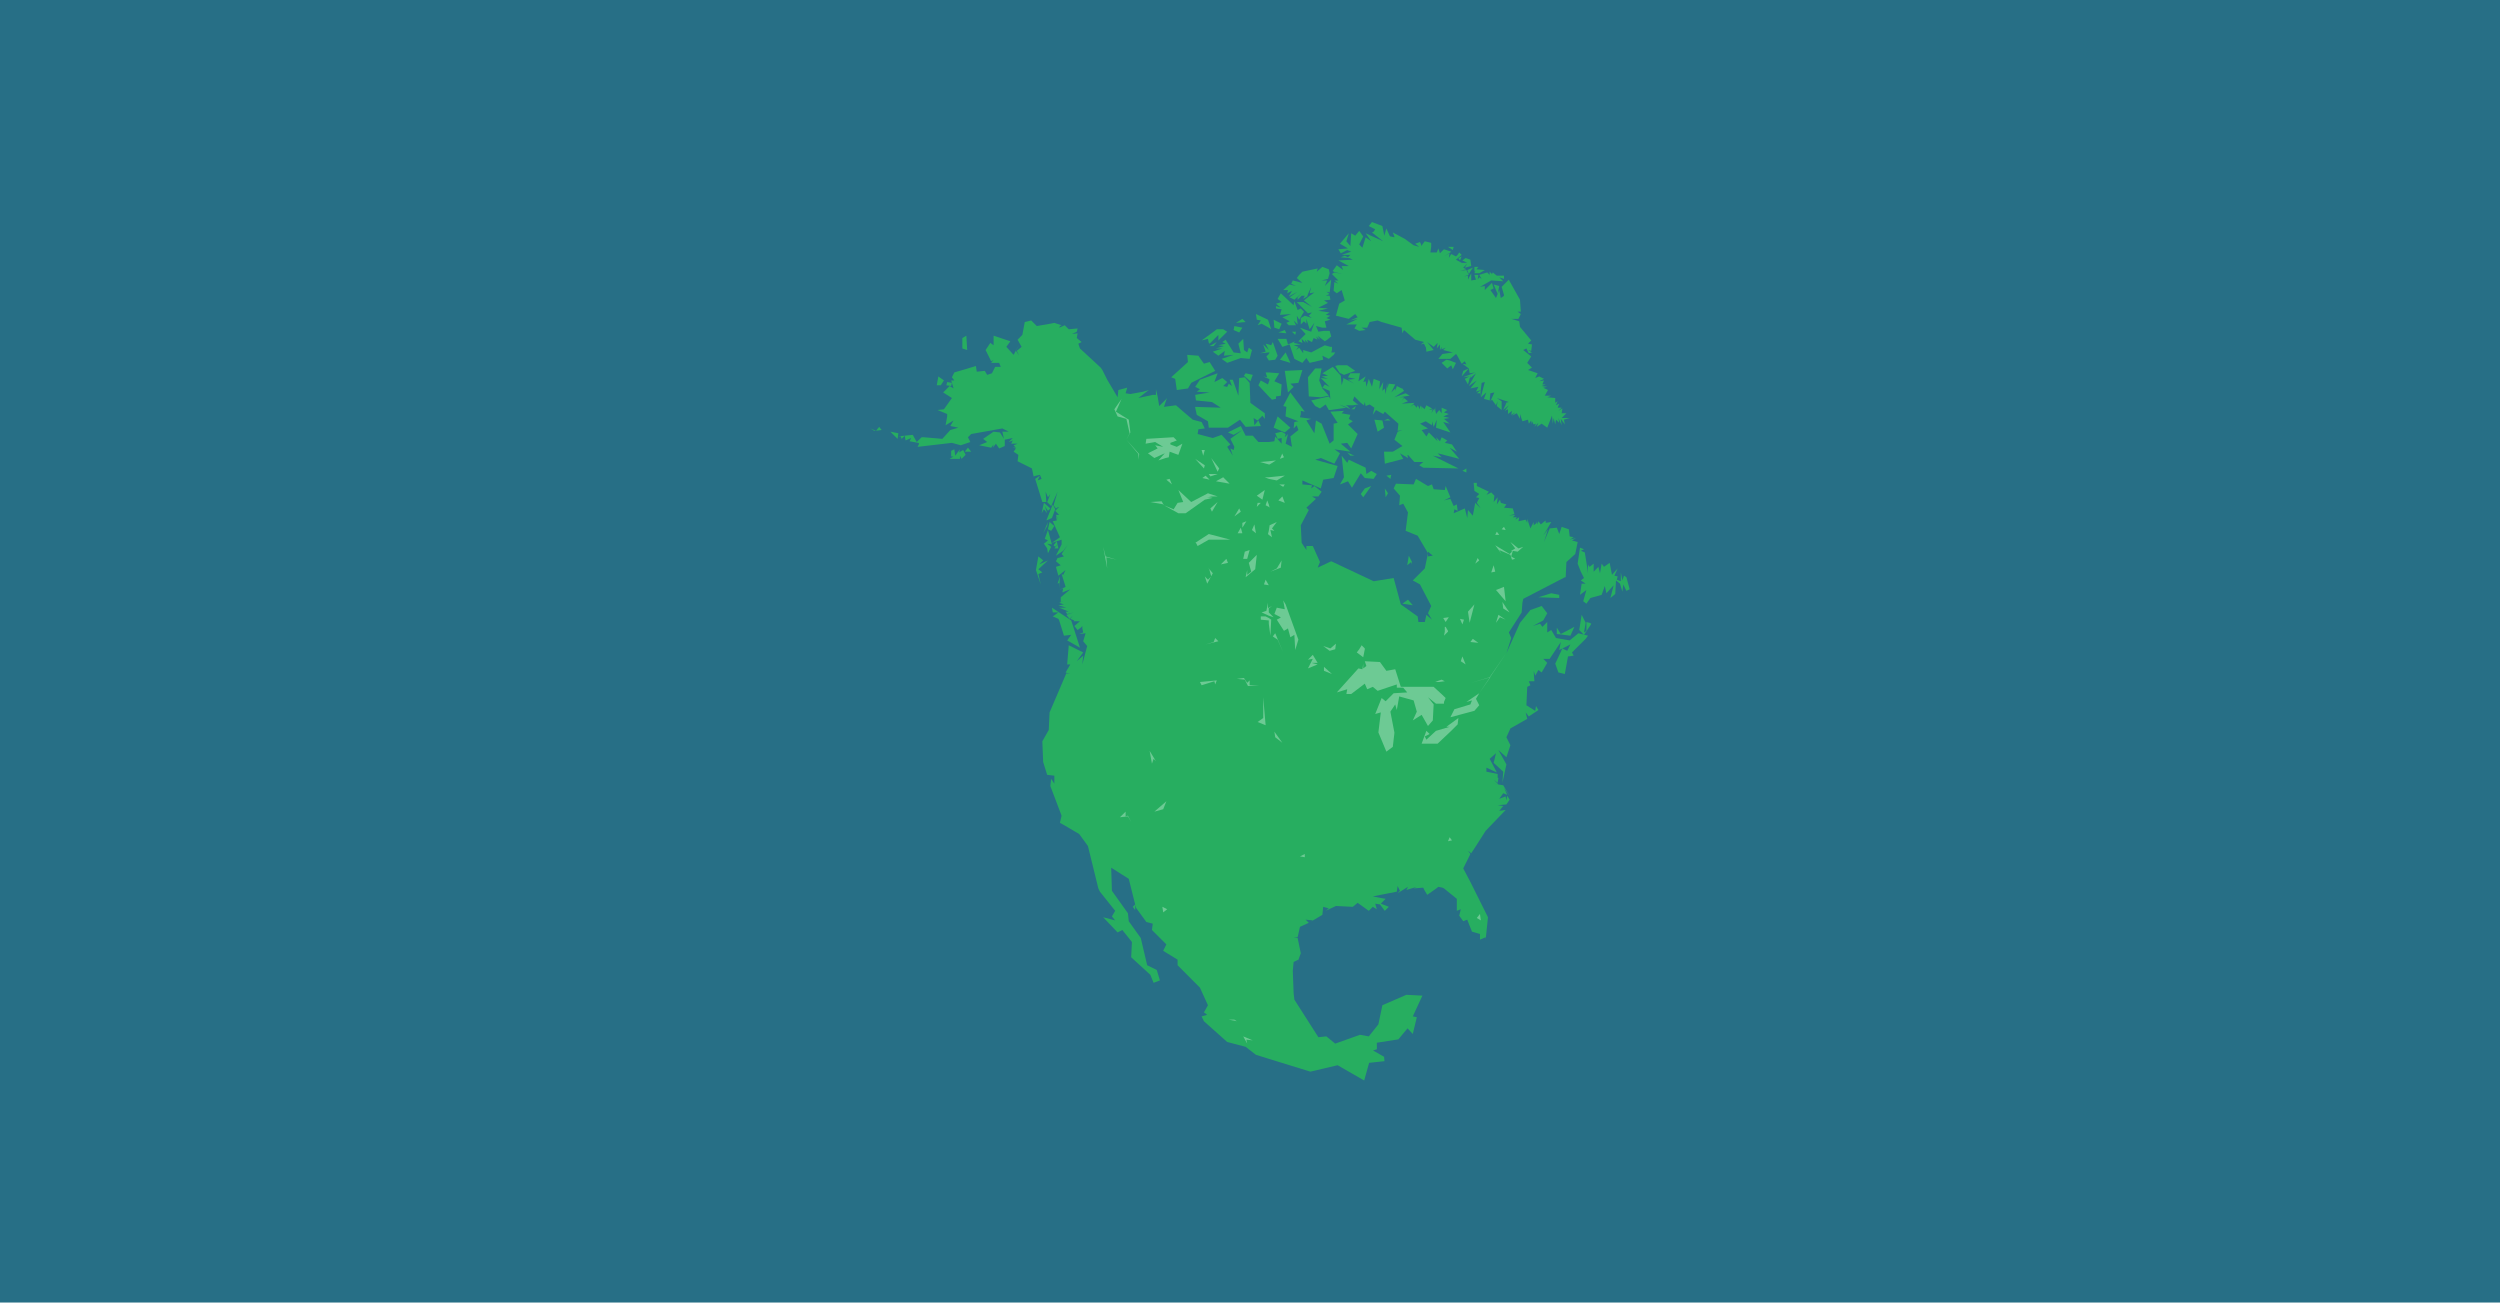 <svg width="1261" height="657" fill="none" xmlns="http://www.w3.org/2000/svg"><path fill="#276F86" d="M0 0h1261v657H0z"/><g clip-path="url(#clip0)"><path d="M709.965 518.698l2.653 2.833 2.017-8.448-2.017-.42 4.835-10.465-8.072-.421-12.106 5.254-2.019 9.667-4.833 6.052-4.456-.799-12.486 4.455-4.456-3.656-4.034.42-12.108-18.955-.377-3.236-.421-11.306.421-4.455 2.396-1.177-.8 2.396 2.018-5.632-1.597-7.691-2.017-.379h2.017l1.177-5.253 4.456-2.018-1.598-1.597 3.616.378-1.22.799 6.054-3.615.421-4.034 2.816.798-1.598 1.219 5.213-2.438 8.492.421 2.437-2.018 5.634 4.035 2.018-2.017 2.017 1.218-.798-2.815 2.396.378 2.439 3.236 2.017-2.017-4.036-1.597 2.438-2.438-2.438-.42-4.035-.799 12.106-2.396.421-2.858 1.177 2.438-1.177 1.219 5.212-3.236-.799 1.597 5.254-1.597-1.596.798 4.835-.378.798 1.597 1.219 2.017 4.035-2.815 1.598-1.219 2.017.42.8.378 6.473 5.254v6.052l2.018-.799-.799 3.237 2.018 2.816 2.017-.799 2.396 6.052 4.037 1.177v2.858l2.858-1.219v1.219l1.176-11.306-8.869-17.778-3.615-6.851 3.615-7.271-1.219-1.597 1.64 1.219 2.396-3.657 4.876-7.649 10.088-10.507-3.236.42 2.017-2.438-2.816-.378 4.414-.42 1.64-2.396-1.219-2.017-.421 2.396-.379-2.018-3.236 1.219 2.017-2.816 2.019.799-1.64-3.615 3.236 4.833-3.615-6.052-5.254-.798 2.817.378-2.396-2.396 2.017 1.597.379-2.437-.379-.168v-1.85l-5.675-1.176v-2.018l5.254 2.396-3.615-6.851 3.196-2.816-1.177 4.833 4.833 4.456-.42 5.631 2.018-9.288-4.035-7.271 4.035 3.656 2.017-6.052-2.017-4.034 2.017-4.456 8.492-4.833-.798-3.236 1.597 2.017 4.834-3.236-1.219-2.017-.379 2.437-4.456-2.816.421-9.288 1.598-.799-.799-2.017h2.817l-.379-5.254.798 2.438 1.598-2.858 1.64 1.219 2.816-4.833-2.017-2.018h3.236l5.633-8.49-.798 4.035 1.598-.798 4.035-2.018-1.598 3.236-2.437-1.218-3.616 7.691 1.597 4.413 3.236.798 1.598-8.868 2.858-.378-.84-1.639 6.894-6.851 1.177-1.597-1.975-.504 3.194-4.75.421-.798-.799-.42-1.639-.421v4.455l-1.22.799.841-4.833-2.017-4.035-1.22 7.649 2.271 2.312-2.69-.673-4.415 3.615-6.894-1.219-2.396-4.035-2.018 1.219v-5.254l-2.438 2.438-1.22-1.597-3.614 1.177 5.255-2.816 2.017-3.615-2.816-3.656-5.675 2.017-5.255 6.473-6.852 15.34 2.438-7.691-1.219-2.816 6.473-10.087.379-4.833.421-2.018 20.975-10.885h.421l.379-7.692 4.456-4.034 1.219-6.053-2.859-.798 2.019-1.219-3.196.841 2.017-1.219-2.017-.42-.42-3.615-3.615-1.219-1.219 3.615-1.219-3.195-3.616.379-2.858 6.85 2.018-6.43-2.396 3.236 4.035-6.892-2.816.42v-1.219l-2.439 2.017-1.219-1.597-.378 1.597-.42-1.597-.085.883-1.513 1.135v-1.639l-.42.84-1.219 2.396-1.598-4.834v2.018l-.798-1.597-3.657.798.419-2.017-2.017 1.219.799-1.219h-2.018l1.219-1.219-3.237.42 2.817-.84-.799-2.816-4.456-.379 1.219-1.639-2.816-.798-.421-1.597-1.598 2.395.421-3.614-2.017 2.396.377-3.195-1.596-1.639-2.439 1.219 1.219-1.597-6.053-2.858v-1.597h-1.598l.379 4.035 2.438 1.597-1.639 1.639 1.639.378-1.219 2.438 2.017 2.816-2.815-2.816-1.22 6.472-2.438-2.858-.379 4.035-1.219-4.833-5.633 2.437.379-2.017 1.639.799-.42-3.237-1.598.799-1.639-3.615-3.236.799 3.236-1.597-2.396-5.674-.421 2.017-5.632-.378-.841-2.438-2.017.799-6.054-3.615-1.177 2.816-8.912-.378-1.177 2.396 3.195 3.656-.379 4.834 2.018-.799 2.396 4.413-1.177 9.289 6.053 2.437 5.214 8.868v-.798l2.437 2.017-2.437.378v-1.597l-1.598 7.65-6.054 6.052 3.615 2.017 5.675 10.886-1.638 3.656 2.017 3.237-2.817-2.438-.798 3.614h-3.237l-.379-2.816-8.492-6.052-3.614-13.323-10.09 1.639-21.396-10.087-6.852 3.236 1.177-2.858-3.615-8.069h-3.237v2.017l-2.396-3.614-.421-8.868 4.036-7.692-1.219-1.177 4.834-4.455-2.017-1.218h3.237l1.638-2.396-3.656-2.858-1.598 1.219.379-1.597-4.835-.421v-2.017l9.291 4.035 1.219-4.413 5.254-.841 2.018-6.052-11.308-3.194 2.817-.841 6.852 2.858 2.815-5.253-2.815-2.018 8.071 1.219-4.835-4.035 3.237-.42 2.018 2.816 3.236-7.271-4.875-4.834 2.438-1.597-2.019-1.218.8-2.018-4.415-.798 1.178-1.219-6.853.42 3.658 5.632-2.018.42v8.448l-2.017 1.639-4.037-10.087-2.858-1.639-.798 6.473-4.036-6.473 2.438-.798-5.675-.799.42-1.639v-1.597l2.019.42-7.273-9.709-3.616 6.851 1.598.42-.378 4.035v.799l6.432 2.437-2.019.379-.377 3.236 1.596-1.597.8 2.395-4.036 3.237.798 5.253-3.194-1.597 1.176-4.875-1.597 1.639.421-1.639-2.018-1.177-3.236.799 1.219 2.816 2.017-.421v2.858l-3.236-3.656-.421 2.437-2.818.379h-5.254l-2.815-3.195h-3.616l-2.438-4.875-6.473 3.236 2.858 1.219 4.413-2.438-6.054 4.456 2.019 4.034-.378 1.597-1.641-.798 1.22 3.656-2.816-4.455 1.596-1.219-4.413-4.833-4.456 1.597-7.65-2.017.377-2.396 3.238-.42-1.598-3.236-4.456-1.177-5.254-4.455-3.238-2.816-6.052.798 1.219-3.614.42-.841-.798.841-3.237 3.194-.8-4.833-.84-3.615v2.816h-1.598l-7.272 1.597 3.658-2.816 1.596-1.219-2.815.841-6.475 1.177-2.396-.378.8-2.816-4.456 1.176-.379 3.657-5.255-8.868-2.438-4.875-.799-1.177-10.508-9.709-.8-2.396 1.64-.84-2.438-2.018.419-2.395-2.858.378 2.439-1.177.419-1.639-4.455.42-2.018-2.017-2.816 1.219.378-.841.84-.378-3.656-1.219-2.017.42-6.854 1.177-2.815-2.816-3.237.799-1.219 6.472-2.396 2.438 2.017 3.614-2.438 2.018 1.219 2.438-1.639-2.438 1.639-3.236-2.816 5.253-3.658-4.035 2.018-2.816-8.45-2.815v4.833l-1.639-1.219-2.396 3.615 2.816 5.673 1.219-.798-1.219 1.597h4.036l.798 2.017h-2.815l-1.64 3.237-2.397.798-1.219-2.017-4.035.42-.421-2.858-10.887 3.236-1.219 2.438 1.219 1.597h-1.597l.378 1.219.841 2.816-2.018-1.219-3.236 3.236 4.413 2.816-4.036 5.674-3.194.378 4.834 2.018v1.219l-.799 4.455 4.036-2.438-1.64 2.816 4.036.841-4.036 1.176-4.035 4.456-9.291-.799h-1.176l-2.439 2.396-2.017-3.615-4.037.42.421 2.396 2.817-1.219-.799 1.639 4.415.799.419.42-.798 1.597 17.319-2.017 4.456 1.219 4.835-1.639-1.22-2.396 1.639-1.639 15.723-2.816 3.237 1.639h-3.237l.798 3.615-2.017-3.237-3.196-.378-5.254 3.615 2.017 1.597-4.034 1.639 6.052 1.219 1.219-1.64-.419 1.64 1.596-2.018 1.64 2.396 2.816-1.219v-3.194l4.036-.841-2.017 2.018 2.017-.799-.798 1.639h3.237l-2.018.799 1.177 1.219h-1.598l1.598.378-1.177 1.639 2.396 1.597-.378 3.236 7.23 3.615.841 4.035 1.177-.379 2.017-.42.841 2.017-2.018.799 1.177-2.396-2.396 1.597 3.615 11.685h2.018l-.379-5.212 1.178 2.816 1.22-1.639-1.598 4.035 2.017 2.017 3.237-7.229-2.018 6.851 1.177 1.597 2.018-1.219-2.396 2.438 2.018 2.017h-1.64l1.219 2.438-1.219-2.018.421 2.396-2.019.42 3.616 8.07-4.035 2.816 2.438-.799 2.437-.798v2.395l-2.858 5.674 3.658-2.437 2.396-3.237-3.196 4.834 1.178 1.218-3.195.799-.841 1.639 2.439 2.018-2.439.798 1.219 4.455 3.658-2.858-1.219 2.438 2.017 1.219-2.817-1.639 2.019 6.472-3.237 1.597 2.018-.798-.421 2.017 4.036-1.597-4.834 4.035v2.395l2.017-.798-2.816 1.219 2.396.798-2.817.42 4.035 1.219h-3.614l4.834 2.018h-1.597l.798 1.177 3.237-.799-3.658 1.219 1.641 2.017 1.597-1.597-1.219 1.597 1.975.799-.336.42h3.196l-2.817 2.396 1.638 2.017 1.598-1.177.798-.84v1.219l.421 2.017-2.017.799 3.237-.379-1.22 4.035 2.018 2.396-2.439 9.288.421-4.413-3.236 2.816 3.236-4.455-7.272-3.615-.799 9.667h1.598l-2.396 4.035 2.396.798-2.019-.378-8.448 19.754-.421 8.868-3.237 5.674.421 10.465 2.018 6.473 3.615.42v4.035l-1.598-2.438-.419 3.614 5.673 14.963-.84 3.614 2.859 1.597 6.852 4.035 4.414 6.052 5.254 21.393.799 1.639 7.693 9.667-1.64 2.816 1.64 2.017-6.054-1.597 7.273 7.65 2.396-1.219 4.835 6.052-.379 7.691 9.669 8.868 1.639 4.035 3.194-1.219-1.596-5.253-4.835-2.396-3.237-13.743-6.053-8.448-.421-4.035-8.071-11.306-.378-11.684 8.87 5.632 2.017 8.069 1.219 4.834-.042.042-1.177 1.177 1.219 1.597v-2.69l.379 1.513 5.254 7.229 3.237.841-.42 3.194 7.273 7.271-1.598 3.236 7.272 4.455v2.816l11.267 11.306 4.035 8.868-2.018 3.614 1.64 1.219-2.817.799 1.177 2.438 11.729 10.465 9.29 2.437 5.212 4.035 6.473 2.018 20.977 6.472 13.747-3.236L688.092 545l2.489-8.907 7.736-.838-.17-2.205-5.583-3.168 1.942-.663-.034-3.269 10.858-1.702 4.635-5.55z" fill="#27AE60"/><path d="M533.037 273.013l-1.598 2.018.799.798 1.177-1.135-.378-1.681z" fill="#27AE60"/><path d="M533.415 274.694l-1.597 1.934h2.018l-.421-1.934zM456.36 219.763l-3.446.378h1.428l.421 1.219 1.597-1.597zM452.914 220.141l.209-1.597-4.035-.799 2.017 2.017 1.639 1.598.17-1.219zM480.155 193.116l-2.396-.42-.421 1.639 2.438.378.379-1.597zM487.426 169.328l-2.018 1.176v5.254l2.439.799-.421-7.229zM473.302 189.88l-.8 4.455h2.019l1.596-2.438-2.815-2.017zM443.456 215.308l-1.556 1.933 2.775-.336-1.219-1.597zM441.901 217.241h-.253l.169.084.084-.084zM441.648 217.241L439 216.106l2.017 1.219.631-.084zM488.225 225.814l-1.598 2.018h3.237l-1.639-2.018zM481.373 226.613l-1.598.799v2.816h1.219l-2.017 1.219h5.211v-1.597l.841 1.597 2.019-2.018-1.22-2.437-2.018 1.218.378-1.597-2.396 3.237-.419-3.237zM532.237 232.245l-1.639 3.657v-2.858l1.639-.799zM539.09 243.551l-1.219 5.632-2.396.42 2.817-3.615-2.817-.84 2.396.42 1.219-2.017zM526.562 253.638l-1.177 5.253 1.177-2.017 1.64 2.017-1.219-3.656 1.597 2.437 1.22-1.218-3.238-2.816zM531.018 254.437l-3.237 8.069 2.817-1.219 1.639-4.413-1.219-2.437zM528.582 263.305l-2.396 5.674 2.017-3.657.379-2.017zM529.423 263.305l-.841 3.656 1.639.799 1.598-2.438-2.396-2.017zM528.581 267.339l-1.598 4.455 1.598.799-2.019 1.639 1.641 2.396.378 2.437 1.639-3.236-2.017-1.597 2.396.378-2.018-7.271zM523.747 280.663l-1.22 6.85 2.439 7.271-1.219-5.253 2.017-.799-2.017-1.597 4.834-4.455-4.415 2.017 2.019-2.017-2.438-2.017zM534.634 290.75l-1.177 3.656.8-.42v2.816l.377-6.052zM540.688 290.75l4.455.42 4.456 3.236-2.858.378-2.396-3.614-3.657 1.597 2.858-1.597-2.858-.42zM530.6 306.51l.419 2.396h2.817l-2.817 2.017 2.817 1.219.421.799 2.396 7.691 3.657-.42-2.018 2.816 6.433 3.656-3.616-11.306-.799-2.437-9.71-6.431zM692.021 112l-1.596 2.017 3.236 1.64-.799 1.218-.841.379 5.675 4.455-8.869-4.035 2.815 4.035-2.815-2.018-1.64 5.254-1.597-1.639 2.018-4.035-2.018-2.816-2.019 2.438-2.017-1.219-.42 6.43-2.019-2.395 1.22-4.035-4.456 5.254 4.036 2.395h-.379l-4.456.42 1.22 2.018 3.236-1.639 2.018.84-4.835 1.597h4.415l-1.219 1.219-1.598-.798-2.017.798 4.371.379 1.682.84-7.273.378 5.255 2.816h-3.616l.8 2.018-3.237-2.396-2.019 2.816.421.42 4.414 1.177-4.035-.798-1.219.798 3.236 3.236h-2.017l2.017 1.64-2.017-.841-.379 4.455 1.598 1.219 2.437-1.639 1.598 5.253-2.816 1.639-1.64 6.053 6.474 1.597 3.236-2.438 1.219 1.639-3.656 1.597 3.656-.798-5.675 2.816h5.256l-1.219 2.017 2.438 1.219 3.237-.42-2.018-1.177h2.816l1.219-2.858 4.036-.799 2.018.799 10.089 2.858.378 2.816.798-1.639 5.675 4.875 4.414 1.177-1.597 1.219 1.597-.379 1.01 1.976.209 2.059 3.658-.84-3.237-4.035 3.237 2.438 2.017-2.018-.419 2.816 1.596-2.017v2.816l.841-1.597v1.218l2.019-.798-1.22 1.177 4.835 1.218-5.256.799-2.017 2.438h6.054l2.815-2.438.421.42 2.439 4.455 1.596-1.218.8 1.597-2.019-.379 3.238 2.396.42 2.438 2.817-.421-6.054 2.438 3.237-.42-2.439 1.219 1.598 2.816 1.219-4.413v1.176l2.817-2.395-3.615 6.43 4.035-2.816-3.237 4.035 4.035-.799-1.218 2.438 2.437-.84.421-3.615 1.598-.42-2.019 7.691 2.817-2.438-1.219 3.237 2.858.798.379-3.614 2.017-.421-2.017 4.455.799-.798 2.018 2.816.841-2.018-.421 2.396 2.438 2.018v-4.414l-2.438-1.639 6.053 2.018-3.236.84 2.017-.42-1.598 3.615 2.817-2.396-2.017 2.816 1.598-.799v2.396l2.017-1.597-.379 2.017 2.018-1.219-1.639 1.64 2.439-1.219 1.596 2.816v-2.438l1.219 3.656 2.817-.798.42 2.017 1.219-1.639v2.018l.379-1.598.84 1.598 1.177-.379-.798 1.597 2.017-2.017-.798 2.017 2.439-1.597 2.815 2.018 2.396-6.052.421 4.034.42-2.858.8 3.237.377-2.396 1.64 1.597-.421-2.438 1.64 3.657-.421-3.236 2.018 2.816-.42-2.396 2.858-.841h-4.035l2.396-2.395h-2.396l.379-2.438-2.019 1.219 1.64-1.597h-2.017l.798-2.018-1.64.799.842-2.018-1.219.799v-2.438l-4.037-.378 2.018-.798h-3.237l1.598-2.858-2.396-1.177 2.017-.421-2.815-.42 2.017-.798h-1.64l.799-2.018-2.396.421 2.396-1.219-2.396-1.219-2.018.798 1.219-2.395-4.876-1.639 2.018-1.177-2.018-2.018-.378-.42 2.017-3.236-4.035-3.236 1.597-.799 1.219 2.438 1.598-.421-2.018-1.218 1.639.42.379-3.236-2.018-.379 1.639-1.639-5.675-6.85-.379-2.816-4.035-1.219h3.616l1.219-2.438-1.598-1.177h1.598l-.421-6.052-5.212-9.288-.421-.799-3.615 3.615 1.177 4.034v.421l-.379.378-1.218.798-.799-4.034-.756 1.849.756-3.867-2.816-.798 2.018 4.791v.042l-.841 2.017-2.817-4.034 1.64-.799-.841-2.816-3.615 3.615v-2.018l-2.438.421 5.675-3.237 6.052.421-2.017-2.018 2.396.799v-1.597h-3.615l-2.018-1.639-.42.798-1.178-1.177v1.597l-1.219-1.218-4.035 1.218 1.219 2.018-1.219-.799-.798 1.219.377-2.438h-2.017l.799 2.438-2.396.378v-3.614l-1.64 3.236v-2.017l-2.017.378 2.438-.799-1.219-2.437-3.237.42 3.237-.799-1.598-.798 2.017-2.017-1.219 2.017 3.238-.841-.421-3.194-2.396-.84-1.64 1.218 2.438 1.219h-2.815l-2.86-1.597 2.439-2.017.421-.421-1.219-1.218-.8 1.218-.841.799-2.396-1.219-1.219 2.018.421-2.396-2.858 1.597 3.237-2.017.419-.379-3.656-1.219-.379.379-1.64 1.639-.798-2.438-.798 2.018h-3.237l.42-2.816v-2.018l-3.237-.798-1.219 1.597-.379.798-.42-1.176-.42-.841-1.177.42-1.22.421 2.018 1.597-2.816-.799-4.456-3.236-6.053-3.236.798 2.017v.42l-2.018-.42-.378-.378-1.639-3.657-.798 2.816v.841l-.421-.841-.799-4.035-5.255-2.017z" fill="#27AE60"/><path d="M746.922 196.731l-2.018 1.639h1.598v2.017l.42-3.656zM740.869 185.845l-2.817 1.219-.798 2.816 3.615-4.035zM730.359 124.525l2.439 1.597.419-1.597h-2.858zM737.254 129.358l-1.641.799.8 1.219.841-2.018zM667.01 134.612l-2.817 2.437.42-1.639-7.692 1.639-1.598 1.598-1.219 1.597 2.817 2.437-4.835-1.218-.798 1.639 2.396 1.176-3.195-.798-3.237 2.816h2.396l-.379 1.639 2.396-1.219-1.596 2.816 4.456-2.396-4.036 2.816 2.396 1.219 4.036-3.656-2.396 2.437v1.219l2.017-2.017h1.598l-.799 1.597 2.018-1.219.378-1.219 1.64-3.614-.8 3.236 2.398-.42-2.817 2.017-2.439 2.017 4.036 3.237-4.414-2.438h-3.237l5.633 5.674 2.018-.42-1.597 1.639 1.597 1.177-3.615-1.177-2.019 1.177v3.236l1.598-1.597 1.219 1.219v-2.438l1.639 5.254 2.398-3.237-1.598 4.455-5.675-2.017 2.858 3.194-3.656 3.657 2.017.798-.379-2.017 2.018 2.017-.42-1.597 1.597 1.597-.378-1.597 2.396 1.177.841-2.017 2.017.84-.84-1.639 2.017 1.639-1.177-2.017 3.616 2.816 1.219-.799 2.017-1.639-.798-2.816h-2.859l-2.816.42-1.219-2.858 3.237.841h2.017l-.798-3.236 2.815-.799-2.017-.84 2.017-1.177-2.396-.42 2.019-1.219-5.675-.799 4.835-1.219-4.835-.378 4.835-2.438-2.019-1.219 3.236-.378-.377-2.017h-2.019l2.019-.841-1.64-1.177 1.64.379.798-6.431-3.236 3.194 1.219-2.815h-2.817l3.196-.799.84-2.816-.421-2.017-3.236-1.219zM743.686 134.612v2.437l.589-.714-.589 1.513h2.438l2.817-1.639-4.247-.378 1.009-1.219h-2.017zM742.887 135.032l-2.817 1.177.8 2.017 2.017-3.194z" fill="#27AE60"/><path d="M646.032 147.935l-1.596 2.816 2.017 1.597-2.859.841 2.438 2.017-2.438-.84v1.218l2.859.421-.84 2.816 5.675-.421-4.456 1.639 3.656 2.018-1.639.798 1.219 1.219h3.616l-1.177-2.437 2.017 2.017-.421-4.413 1.22 2.017 2.396-4.035-1.598-1.639-1.597.799-1.64-4.413-.377 2.017-6.475-6.052zM633.506 158.4l.421 2.858 2.017.379-1.598 2.437 2.019-.798 3.614 2.017 1.219.799-1.219-3.657-.419-1.177-6.054-2.858zM626.655 160.838l-3.237 2.017 4.877-.42-1.64-1.597zM642.418 161.258l.379 4.035 2.438.799 1.219-2.816-4.036-2.018zM622.619 164.453l-.379 2.017 2.816 1.219 1.598-2.396-4.035-.84zM613.748 166.092l-1.597 1.219-6.053 4.413 3.194-.799.421 2.018.42.42 4.414-4.455v2.816l4.456-4.413-2.018-1.219h-3.237zM648.051 166.47l-3.237 1.219 4.037.42-.8-1.639zM651.666 167.311l1.64 1.597.379-1.597h-2.019zM627.075 170.925l-2.439 2.437 1.219 4.834-3.615-.42-4.036-6.431-1.639 1.177 1.639.84-3.657.799 2.816.378-4.035 1.219h3.237l-4.835 1.639 2.817 2.018 3.237-2.438-.421 2.438 4.877-.421-6.054 2.018 2.817 2.017 6.852-2.438 4.456.421 1.177-4.455-1.598-1.177-.798 2.396-1.64-1.219-.377-5.632zM644.436 170.925l2.396 4.035 3.656-1.219 2.396 7.271 4.036 2.017 2.018-2.438 1.639 2.438 6.853-1.597-.421-2.017 3.237 1.597 2.438-2.018.798-1.218H671.465l.378-1.219v-1.597h-.799l-2.816-.799-6.852 3.615-4.036-1.219v1.639l-2.018-2.816-1.638 1.177 1.219-1.597-2.396-.799 3.614-.42-3.614-.799.798-.798-3.658 1.597-.798-2.816h-4.413zM613.748 172.522l-3.615 2.017h2.019l1.596-2.017zM641.998 172.522l-.799 1.639-1.22-.42-1.596-.378 1.596 3.194-2.815-2.816 1.219 3.656-2.86.799 4.456-.42h.421l-.421.798-1.218 1.219 1.218 2.017 3.238-.378 1.22-2.017-2.439-6.893zM648.471 177.776l-2.858 3.656 5.254 1.598-2.396-5.254zM598.825 178.995l.379 3.614-8.45 7.691 2.019.799.798 5.632 5.633-.799 1.64-2.816.798-.42 11.308-5.632-2.817-4.455-2.858.841-1.177-1.639-1.64-2.396-5.633-.42zM729.561 181.432l-2.397 1.597.8.799 2.017 2.017 2.018-1.597.799 2.017 1.597-3.236-3.195-1.219-1.639-.378zM674.702 184.248l-1.22.378 2.396 3.657h.421l1.598.798 5.674-2.017-4.035-2.816h-4.834zM663.394 185.845l-3.658 4.455.421 9.667 6.054.42 4.035-.798-3.237-3.657-1.598-4.035 1.22-6.052h-3.237zM656.922 186.644l-8.871.42 1.598 10.886 2.859-2.816-1.64-1.597 4.036-.421 2.018-6.472zM638.382 187.863l.799 2.437-2.018-.42 2.816 1.219.421.42-.421 1.177-.42 1.219-3.615-2.017-1.219 2.437 5.254 5.632 1.598 1.639 2.017-.42v-1.219l2.438-.378.421-5.674-3.657-1.597 2.438-4.035-5.255-.42h-1.597z" fill="#27AE60"/><path d="M614.169 188.283l-8.912 3.236-2.396 3.615 2.396 1.219-1.597 1.219 6.473.378-7.272 1.219.379 2.816 8.071.798 4.456 2.858-12.906-.42v.42l.799 3.615 5.632 3.236.421 3.236h9.669l6.053-4.035 2.859 3.615 7.65-.42-1.219-2.816-2.017 2.437-.379-3.656 2.017 1.219 2.396-2.396 1.22 1.597v-2.816l-7.272-5.253-.379-10.087-2.438-2.816-2.817.378-.42 8.91-2.817-8.07h-1.596l1.177 3.195-1.598-1.177-.798 1.597-2.019-.42 2.019-2.018-2.439-2.017-4.036 2.017 1.64-4.413zM628.293 188.283l-.842 1.219 3.238 2.816 1.219-3.236-3.615-.799zM683.951 204.8l-1.177.841-1.219.798h1.598l.798-1.639zM644.437 210.054l-2.019 5.674 5.633 2.396 2.817-2.396-6.431-5.674zM700.092 211.273l-2.018.798h3.237l-1.219-.798zM693.24 211.693l1.64 6.053 3.195-2.018-.798-3.656-4.037-.379z" fill="#27AE60"/><path d="M672.264 185.046l-5.254 3.237 2.817 1.218-3.196.379 3.196 1.219-3.616-.421 4.456 4.455-2.438-1.218-1.219 1.639 3.657 1.597.378 4.035-.799-1.219-8.869 2.017 2.017 2.816 2.396 1.219 2.859-2.017 1.597 2.815h.799l8.071-1.176-1.218-.421-2.396-1.218 3.237 1.218 2.396 1.219-1.598-1.639-.798-.378h3.615l2.815-.42-.798-.379-2.017-1.639.798-2.017 3.237 3.236 1.598 1.219.419-1.639.421 2.017 2.018-.798 2.396 1.639-.799 3.614 1.597-2.438 3.658 2.018.799-1.177 6.852 6.052-.379 3.615 2.397-.421-2.397.841-1.64 4.035 4.037 3.194-4.835 2.858h-4.456l.421 6.052 9.289-2.438-1.639-2.815 4.035 2.395-.377-2.017 3.615 4.035h4.456l-2.019 1.639 2.019 1.219 17.739.378-12.906-6.431 4.456.799-2.017-2.017 10.888 2.815-4.835-5.631 3.616 2.017-2.439-3.657-3.615-.798 1.219-1.219-2.817-1.597-.84 2.017-2.018-2.017.841 2.017-4.456-4.455-1.219 2.018-2.396-3.237 3.195-.798-4.036-2.396 2.858-1.219 3.196 2.018v-2.018l.84 2.816 1.598-3.614-.421 4.035 7.273 2.395-3.615-5.253 3.236.84-2.858-2.437 2.858-.421-3.236-.798 2.815-1.219-2.437-.799 1.639-1.219-2.817-1.176v2.816l-1.218-1.64-1.64 2.018-.379-3.615v2.816l-.419-2.017-1.598 2.438.798-2.018-2.017.378 1.598-.798-2.817-1.597-.799 1.597v.42l-2.017-1.639.798 2.017-1.219-2.395v2.017l-1.177-2.017-.421 1.219-1.596-1.639-1.641 1.218 2.019-2.017-6.432.42 3.194-1.219-2.017-1.639-1.177 1.639 1.177-2.017h-2.396l5.255-.799-2.019-1.218-5.675 2.017 4.835-3.236-.798-1.219h-.379l-2.439-1.219-.798 2.438v-1.219l-2.017 2.017 2.017-4.034-3.236-.379-.8 2.396v-2.816l-.798 5.632-.42-2.816-1.219 1.219.42-4.455-2.018 3.656.379-4.035-3.196-1.218-.841 4.034-1.596-4.034-1.219 4.034-.379-2.816-1.219.379 1.219-2.816-3.658 2.437.8-4.034h-4.834l-1.22 2.017 3.657.799-3.657.42 3.237 2.017-5.633-2.858v.841l-.799 2.816-.42-4.834-4.036-4.455zM679.537 228.21l1.598 1.64h2.017l-3.615-1.64zM676.72 229.85l1.178 10.885-2.019 3.615 4.036-1.597 2.018 3.236 4.456-7.271 2.017 2.395 4.456.421 1.598-2.438-2.817-1.597-2.437 1.597-.379-3.194-8.492-4.035-.798 1.597-2.817-3.614zM739.65 236.28l-2.019 1.219 2.019.798v-2.017zM701.733 239.516l-2.438.42 2.017 1.598.421-2.018zM691.643 245.148l-3.237 1.219-2.017 2.816 1.219 1.639 4.035-5.674zM698.496 246.367l.42 4.455 1.177-2.018-1.597-2.437zM719.094 251.2l1.178 1.639-5.213.379 4.035-2.018zM719.472 258.471h.421l3.237.799-4.456.42.798-1.219zM724.727 270.197l-1.219 2.018 1.639.378-3.657 1.639 3.237-4.035zM726.745 277.426h.42l2.019 1.639h-2.86l.421-1.639zM710.601 280.284l-.798 4.834 2.017-1.64.379 1.219v-1.219l-1.598-3.194zM710.181 302.476l-2.816 2.017 5.254.799-2.438-2.816zM796.944 276.25l-1.176 8.069 1.596 4.035 1.598 3.194-1.598 1.219 2.438 1.639h-2.017l-.841 5.632 3.237-2.438-1.598 5.674 1.598 1.219 2.018-2.858 5.675-1.597 1.597-4.455.799 3.656 3.657-4.034-1.64 6.43 2.439-2.017.378-6.851 2.018 1.639 1.219 4.035.421-3.657 1.596 3.237 1.641-.799-1.641-6.052-1.218-.799-.799 2.396-.798-4.035v4.455l-2.018-.798.42-1.639-1.639-.379 1.639-3.656-2.858 3.236-1.177-6.052-2.86 2.017-1.176-1.597-.841 4.833-.798-3.236-2.396 2.438v-4.035l-2.019 1.597-.42-.42-.421-.799v4.455l-.377-2.816-1.219-7.691-2.019-.798 1.598-.799-2.018-.798zM766.678 284.319l2.859 1.597-1.64.421-1.219-2.018zM782.442 299.239l-6.473 2.018 10.509.378v-1.597l-4.036-.799zM794.127 316.177l-6.852 3.615-2.017-3.194v3.194l6.852.84 2.017-4.455z" fill="#27AE60"/><path d="M758.607 265.742l.84 1.597-2.017-.378 1.177-1.219zM754.992 268.18l1.219 1.597h-2.018l.799-1.597zM761.844 273.392l4.036 3.236 2.438-.799-2.817 2.438-2.438-.42-.799 2.816 2.018 1.218-1.639.421-.799-2.438-5.633-2.438 1.219 2.018-3.237-4.413 7.273 4.413 1.177-1.177-.379-.42 2.018-1.219-2.438-3.236zM745.325 281.461l.798 1.219-2.018 1.639 1.22-2.858zM753.395 285.118l.798 3.236-2.017.378 1.219-3.614zM758.607 296.003l.841 7.271-3.111-3.615-.126-.042.042-.084-1.681-1.933 4.035-1.597zM757.809 303.652l2.438 3.657 1.219 1.597-2.019-1.219-1.219-.798-.419-3.237zM743.684 304.871l-2.396 9.289-.841-5.632 3.237-3.657zM755.791 310.125l3.657 2.438-2.858-1.219-2.018 2.816 1.219-4.035zM730.779 311.344l-1.597 2.395-1.219-2.017 2.816-.378zM736.412 312.142l2.018.42-.8 2.396-1.218-2.816zM728.761 316.177h.421l1.177 2.018v.42l-2.017 2.017.419-2.017v-2.438zM565.742 201.186l-2.858 6.472 6.473 4.035.798 6.43-2.017 3.657 6.473 7.229-.42 2.858v-2.858l-6.053-7.229 1.64-3.236-1.64-7.271-4.414-1.219-1.64-3.615 3.658-5.253zM591.554 220.561h.419l1.598 1.597-3.237 1.219v.799l3.237 1.218 2.817-1.597-2.019 5.632-4.413-1.597-.421 2.816-1.597.378-3.657 1.219 3.236-3.614-5.254 2.395-3.237-2.395 4.876-2.438-1.219-1.597 4.036.798-4.036-2.437-4.833.84.377-2.437 13.327-.799zM606.098 226.991h1.597l-.799 2.858-.798-2.858zM646.833 228.63v.379l.798 1.639-2.018.798 1.22-2.816zM610.932 231.026l4.035 5.254-.799 1.639-3.236-6.893zM602.861 231.446l4.835 3.236-.421 1.598-4.414-4.834zM643.595 232.245l-3.195 2.018h-.421l-4.456-1.219 4.456-.379 3.616-.42zM609.713 239.096h4.456l-3.658 1.219-.798-1.219zM608.115 239.937l2.018 2.017-3.656-.841 1.638-1.176zM647.63 239.937h.42l-4.035 2.395-4.037-.798-2.017-.799h2.017l7.652-.798zM616.984 240.735l3.238 3.236-6.894-1.219 3.656-2.017zM589.955 241.534l1.177 2.816-2.816-2.396 1.639-.42zM645.234 244.35h2.816l-.798 1.218-2.018-1.218zM594.37 247.166l6.474 6.052 8.449-4.413 4.877 1.597h-4.456l2.017.42-3.236.378h2.817l-3.616.841-9.669 6.851h-3.657l-7.272-4.035-.295-.462-6.557-1.177 5.675-.379.882 1.556.295.042v.42l4.876 2.017 2.017-3.236 2.817-.42-2.438-6.052z" fill="#6DCA94"/><path d="M609.713 250.401h-2.817l-.798 1.64 3.615-1.64zM637.961 247.166l-1.22 4.875-2.815-2.018 4.035-2.857zM646.831 250.401l1.218 3.237-3.237-1.219 2.019-2.018zM639.181 252.419l.798 2.017.421 1.639-.421-.42-1.596-.798.798-2.438zM614.169 253.217l-2.858 4.876-.799-1.639 3.657-3.237zM634.345 253.638h1.598l-2.017 2.017.419-2.017zM625.056 256.454l.8 1.639-3.237 2.395 2.437-4.034zM628.67 262.926l-2.018 3.237v-2.438l2.018-.799zM644.014 263.305l-2.438 3.236 1.219 1.219-2.017-.421.798 3.657-1.598-1.219-.419-.42.419-1.597.421-2.816 3.615-1.639zM632.708 264.523l.798 4.455-2.018-1.639 1.22-2.816zM625.856 266.163l.798 2.816h-2.396l1.598-2.816zM609.713 269.357l10.887 2.858h-10.887l-5.632 3.194-.841-1.597h-.379l6.852-4.455zM556.451 275.829l1.219 4.833 5.633 1.64-5.254-1.219.42 5.632-2.018-10.886zM630.311 277.426l-1.219 4.455h-2.018l.798-3.614 2.439-.841zM633.926 279.864l-.8 7.271-4.833 4.035.798-3.657v2.438l2.018-1.597-1.22-4.455 4.037-4.035zM618.581 281.881l.8 2.018-3.615.798 2.815-2.816zM646.452 282.68l-.42 3.656-5.255 2.018 3.237-1.64 2.438-4.034zM609.713 286.336l.168.589 1.849 2.227-.798 1.513v.084l-.127.127-1.89 3.53-1.22-3.657 1.597 1.64 1.513-1.513.127-.211-1.051-3.74-.168-.21v-.379zM638.382 292.389l1.596 2.816-2.437-.421.841-2.395zM647.251 302.854l1.219 2.017 6.432 17.779-1.597 5.211-.421-7.649-2.018 1.219-1.219-4.455-2.018 1.219-3.615-5.632 1.598-.841.42-.378-3.237-1.639 1.219-3.194 4.035.798-.798-4.455zM639.559 304.073v2.816l.42-.379 1.598-.84-1.598 1.219v2.017l2.439 2.438-2.439-.799-3.614-1.639 2.396-.798.798-4.035zM635.943 310.923h2.439l1.596.799 1.219.84-.419 8.07-.8-6.052v-1.639l-4.035-.379v-1.639zM643.217 319.413l4.035 9.667-2.816-6.431-2.438-1.639 1.219-1.597zM612.95 321.809l1.598 1.639-6.433 1.597 4.037-1.219.798-2.017zM742.885 322.229l2.816 2.018-4.035-.42 1.219-1.598zM673.861 324.667l-.379 2.816-2.816.798-3.236-2.437 3.614 1.219 2.817-2.396zM686.808 325.466l1.596 1.597v.42l-.798 4.035-3.237-2.438 1.219-1.597 1.22-2.017zM759.448 329.878l-7.944 11.811.251-.084-5.632 8.069-1.639 2.816 1.639 3.236-2.439 2.816-12.106 3.237 2.018-4.035 8.071-2.438.798-2.017-2.816.798 6.474-4.413 5.381-7.985-9.416 2.731 9.289-2.815 8.071-11.727zM662.175 330.299l2.438 4.035h-3.236l3.236.798-4.877 2.018 2.439-4.834-2.439.421 2.439-2.438zM737.63 331.098l1.64 4.034-2.438-1.597.798-2.437zM688.405 333.535l7.651.378 3.237 4.456 4.456-.799 2.816 8.868h16.563l4.413 4.035 1.641 1.597-.841 2.017v.841h-4.036l-4.035-3.236 2.858 3.614-.421 8.07-2.437 2.816-3.196-5.632-4.456 2.816 2.018-4.413-1.597-5.674-7.273-2.018-1.219 6.851-.798-2.816-2.439 3.657 2.018 10.465v.42l-.798 6.851-3.237 2.438-4.036-9.709 1.219-10.087-2.816.799 3.237-8.07 2.017 1.639 4.037-4.035 6.852-.42-2.019-2.396h-3.237v-1.639l-9.668 3.236-2.438-2.017-2.817 1.219-1.219-2.816-6.852 5.212h-2.439l.421-2.396-5.254 1.597 10.887-12.104 2.018.42.421-2.816v2.396l1.597-1.219-.799-2.396zM667.807 336.351l4.036 3.615-4.036-1.598v-2.017zM627.452 341.983l1.64 2.438 1.219-1.219v2.437l4.835.379h-5.675l-1.598-3.195-4.035-.42 3.614-.42zM727.162 342.824l1.598.798-2.815.379h-2.019l2.019-.799 1.217-.378zM613.747 343.202l-.799 2.017-.421-1.597-6.431 2.017-.84-1.639 8.491-.798zM637.163 351.692l1.219 14.122-4.036-1.639 2.817-2.018v-10.465zM735.613 362.157l-.379 3.236-3.237 3.237-6.852 6.472h-8.071l2.396-6.472 1.641 1.597-2.439 1.219.798 1.639 4.835-4.455 6.894-2.018h-1.639l1.639-1.219 4.414-3.236zM642.795 369.05l4.036 5.632-3.615-2.816-.421-2.816zM579.865 378.716l3.195 5.254-1.177-1.219-.841 2.438-1.177-6.473zM588.315 404.144l-1.597 4.035-4.456 1.219 6.053-5.254zM567.758 409.397v2.396l1.177-.378 1.641 3.194-1.641-2.816-4.035.42 2.858-2.816zM731.2 422.3l1.177 1.597-2.018.421.841-2.018zM658.14 430.749v1.639l-2.439-.421 2.439-1.218zM586.297 457.395l2.438 1.219-2.017 1.597-.421-2.816zM746.5 461.009l.42 3.237-2.018-1.219 1.598-2.018zM619.801 514.302h2.817l1.219.799-4.036-.799zM627.074 522.75l4.835 2.017-3.238-.378.421 2.018-2.018-3.657z" fill="#6DCA94"/></g><defs><clipPath id="clip0"><path fill="#fff" transform="translate(439 112)" d="M0 0h383v433H0z"/></clipPath></defs></svg>